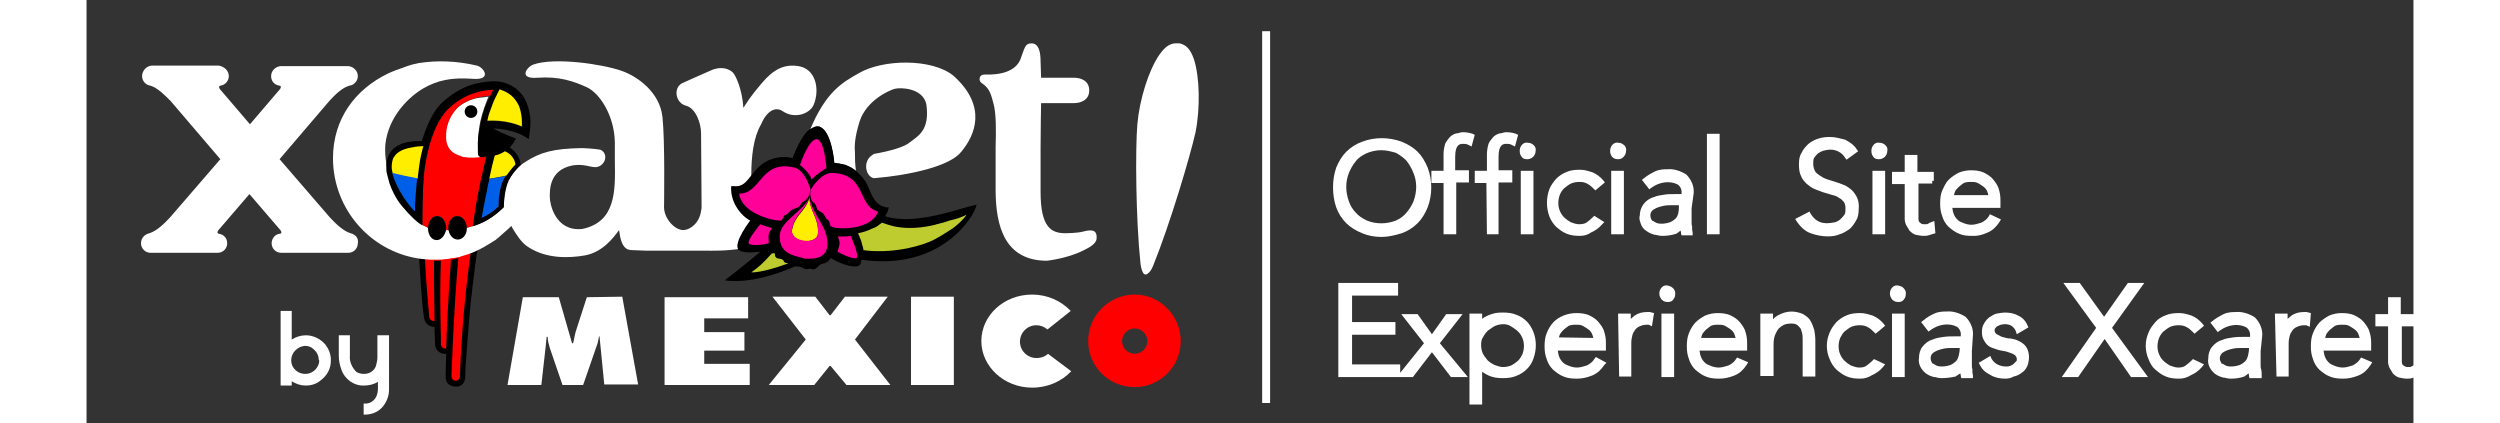 <?xml version="1.0" encoding="utf-8"?>
<!-- Generator: Adobe Illustrator 21.1.0, SVG Export Plug-In . SVG Version: 6.00 Build 0)  -->
<svg width="650" height="110" version="1.1" id="Layer_1" xmlns="http://www.w3.org/2000/svg" xmlns:xlink="http://www.w3.org/2000/xlink" viewBox="0 0 440 80" style="" xml:space="preserve">
<rect x="0" y="0" width="440" height="80" fill="#333333" stroke="none"/>
<style type="text/css" style="background: #e08181">
	.st0{fill:#ffffff;}
	.st1{fill:#FF0000;}
	.st2{fill:#FFEE00;}
	.st3{fill:#005FE8;}
	.st4{fill:#BECC30;}
	.st5{fill:#FF0099;}
	.st6{font-family:'Avenir-Light';}
	.st7{font-size:23.785px;}


.eye{
  animation: eyeB 4s infinite;
}
  @keyframes eyeB {
    50% {
	ry: 1.2;
	animation-timing-function: ease-in;
    }
    55% {
    ry: 0;
    }
    60% {
    ry: 1.2;
    }    
    70% {
    ry: 0;
    }
    80% {
    ry: 1.2;
    }
    90% {
    ry: 0;
    }           
    100% {
    ry: 1.2;
	animation-timing-function: ease-out;
    }
  }
.blacktail{
	animation: pendulo 1s infinite ease-in-out;
	
}
.redtail{
	animation: pendulo 1s infinite ease-in-out;
	
	fill: #FF0000;
}
 @keyframes pendulo{
	0%,100%{
		transform-origin: 16%;
		transform: rotate(6deg);
	}
	50%{
		transform: rotate(-6deg);
	}
}

</style>
<g id="Layer_2_1_">
</g>
<g id="Layer_1_1_">
	<g id="Layer_2">
		<path class="st0" d="M73.6,18.6c-1.2,0.3-2.5,0.9-3.6,1.9c-0.7,0.7-1.2,1.5-1.5,2.3c-0.7,1.6-0.6,3-0.6,3s-0.3,3.1,2.8,3.8
			c0.1,0,0.2,0,0.2,0.1c0.1,0,0.3,0,0.4,0.1c1.1,0.2,2.3,0.1,3.3,0c-0.1,0-0.1,0-0.2-0.1s-0.2-0.2-0.3-0.3C74,28.7,74,26.9,74,26.9
			s0-1.2,0.3-3.1c0.2-1.3,0.7-3,1.4-4.8c0.1-0.2,0.2-0.5,0.3-0.7c-0.2,0-0.5,0-0.9,0.1C74.7,18.4,74.2,18.5,73.6,18.6z"/>
	</g>
	<ellipse class="eye" cx="72.7" cy="21.1" rx="1.2" ry="1.2"/>
	<path class="blacktail" d="M62.9,49c0.2,3.2,0.5,8.3,0.9,11c0,0,0.1,1.7,1.9,1.8h0.1c0,1.1,0.1,2.2,0.1,3.4c0,0,0.1,1.5,1.7,1.7c0,0,0.2,0,0.4,0
		c0,1.5-0.1,2.9-0.1,4.4c0,0-0.1,1.8,2,1.8c1.7,0,1.7-1.8,1.7-1.8c0-1.7,0.2-3.4,0.3-5.1c0.3-4.1,0.6-8.1,1.1-12.1
		c0.3-2.4,0.6-5.3,1.1-7.7c0.4-1.6-2.6-2-3.6-2.2c-1.5-0.2-3.1-0.1-4.6,0.3c-1.2,0.3-2.5,0.9-3,2.1C62.7,47.2,62.9,49,62.9,49z"/>
	<path class="redtail" d="M70.3,48.8c-0.9,10-1.3,22.4-1.3,22.4s0.1,0.8,0.8,0.8c0.7,0,0.8-0.8,0.8-0.8c0.3-9.2,1.3-18.3,2-23.1
		c-0.4-1.4-1.1-3.2-4.6-2.8s-4,3.9-4,3.9c0.2,4.4,0.8,10.3,0.8,10.7c0.1,0.6,0.5,0.8,0.9,0.8c0,0,0,0,0.1,0
		c-0.1-4.9-0.1-8.9-0.1-11.4c0.4,0,0.8,0,1.3,0c-0.3,7.8,0.1,15.5,0,15.8c0,0.3,0.3,0.8,0.8,0.8c0.1,0,0.1,0,0.2,0
		c0.2-6.9,0.7-13.3,0.9-16.7C69,49.1,70.3,48.8,70.3,48.8z"/>
	<g id="verde">
		<g>
			<path class="st0" d="M94.6,56.2l-2.1,6.5c-0.2,0.7-0.3,1.5-0.5,2.2h-0.2l-2.5-8.7h-6.8l-2.9,16.6H86l0.8-7.1
				c0.1-0.7,0.1-1.3,0.2-2h0.2c0,0.7,0.2,1.4,0.4,2.1l2.4,7h3.9l2.6-7.5c0.2-0.5,0.3-1.1,0.4-1.7H97l0.9,9.1h6.4l-3-16.6L94.6,56.2
				L94.6,56.2z"/>
			<polygon class="st0" points="116.8,66.3 124.4,66.3 124.4,62.8 116.8,62.8 116.8,60.2 125.1,60.2 125.1,56.2 109.3,56.2 
				109.3,72.8 125.4,72.8 125.4,68.8 116.8,68.8 			"/>
			<polygon class="st0" points="151.5,56.1 143.4,56.1 140.7,59.6 140.5,59.6 137.8,56.1 129.7,56.1 136,64.2 129,72.8 137.6,72.8 
				140.5,69.2 140.7,69.2 143.7,72.8 152,72.8 145.3,64.2 			"/>
			<rect x="155.9" y="56.1" class="st0" width="8.1" height="16.7"/>
			<path class="st0" d="M179.6,67.7c-1.7,0-3.1-1.4-3.1-3.1c0-1.7,1.4-3.1,3.1-3.1c0.8,0,1.5,0.3,2.1,0.8l4.4-3.5
				c-1.8-1.9-4.4-3.1-7.3-3.1c-5.3,0-9.6,3.9-9.6,8.8c0,4.8,4.3,8.8,9.6,8.8c3,0,5.6-1.2,7.4-3.1l-4.4-3.3
				C181.3,67.4,180.5,67.7,179.6,67.7z"/>
			<path class="st0" d="M49.9,44.1c-1.3-0.4-2.7-1.7-3.9-3l-9.5-11l9.4-11c1.1-1.2,2.4-2.5,3.8-2.9c0.9-0.1,1.6-0.9,1.6-1.8
				c0-1-0.8-1.8-1.8-1.9H36.7c-1,0.1-1.8,0.9-1.8,1.9s0.7,1.7,1.6,1.8c0.4,0.1,0.3,0.5-0.3,1.1l-5.3,6.2l-5.3-6.2
				c-0.6-0.6-0.7-1-0.3-1.1c0.9-0.1,1.6-0.9,1.6-1.8c0-1-0.8-1.8-1.9-2H12.3c-1,0.1-1.8,1-1.8,2c0,0.9,0.7,1.7,1.6,1.8
				c1.3,0.4,2.6,1.7,3.8,2.9l9.4,11l-9.5,11c-1.2,1.3-2.6,2.6-3.9,3C11,44.3,10.3,45,10.3,46s0.8,1.8,1.8,1.8h12.7
				c1,0,1.8-0.8,1.8-1.8s-0.7-1.7-1.6-1.8c-0.4-0.1-0.3-0.5,0.3-1.1l5.5-6.4l5.5,6.4c0.6,0.6,0.7,1,0.3,1.1C35.8,44.2,35,45,35,46
				s0.8,1.8,1.8,1.8h12.7c1,0,1.8-0.8,1.8-1.8C51.5,45,50.8,44.3,49.9,44.1z"/>
			<path class="st0" d="M131.6,21c2.3,1.6,5.2,0.5,5.9-1.2c1.2-2.9,0.4-6.8-2.9-7.3c-2.6-0.4-4.6,0.5-6.9,3.2
				c-2.3,2.7-2.7,3.5-3.5,4.7c-0.2-3.4-1.4-6.1-2-6.7c-0.6-0.6-2.1-1.3-4.1-0.4c-2.1,0.9-5.4,2.4-5.4,2.4c-1.8,0.8-1.4,3.8,0.7,4.3
				c1.8,0.5,2.8,3.3,2.8,5.2c0,1.6,0.1,10.8,0.1,13.9c0,0.2,0,0.4-0.1,0.8c-0.3,2.2-2,3.6-3.4,3.6c-1.5,0-3.5-2-3.6-4.2v-0.1
				c0-0.2,0.2-12.6-0.3-17.1c-0.5-4.6-4.6-7.6-7.7-8.7c-3.7-1.3-12.7-2.6-16.7-1.2c-1.2,0.4-3,2.8,0.8,2.5c4.1-0.3,6.9,0.7,9.3,1.8
				s5.2,5.3,5.3,10.4v3.6c0.1,5.6,0.2,11.5-6.2,12.8c-5.1,0.5-6.1-4.8-6.1-6s-0.2-5.1,4.2-6c3-0.5,4,0.9,5.4,0
				c1.3-0.9,1.1-2.6-0.1-3C96,28.1,93.8,28,93.7,28c-5.5,0.1-7.9,0.8-10.7,2.6c-0.7,0.4-1.2,0.9-1.7,1.4c-0.4,0.5-1,1.2-1.5,2.1l0,0
				c0,0,0,0.1-0.1,0.1c-0.1,0.2-0.2,0.4-0.2,0.5l0,0c-0.6,1.6-0.6,3.8-0.6,4.3v0.1c-0.1,0-0.1,0.1-0.2,0.1C77,41,75.2,42,73.2,42.7
				c-0.4,0.1-0.9,0.3-1.4,0.4C71.7,44.2,71,45,70.2,45c-0.7,0-1.4-0.6-1.6-1.5c-0.3,0-0.5,0-0.8,0C67.6,44.4,67,45,66.2,45
				c-0.9,0-1.6-0.8-1.6-1.9c-0.4-0.2-0.8-0.4-1.2-0.6h-0.1c-0.5-0.3-1-0.7-1.4-1.1c-0.1-0.1-0.2-0.2-0.3-0.3c0,0,0,0-0.1-0.1
				s-0.3-0.3-0.4-0.4c-1-1-1.8-2.3-2.4-3.5c-0.1-0.2-0.2-0.4-0.3-0.6c-0.1-0.2-0.2-0.3-0.2-0.5l0,0c0-0.1-0.1-0.2-0.1-0.3
				c-0.1-0.1-0.1-0.3-0.2-0.4c0-0.1-0.1-0.2-0.1-0.3v-0.1c-0.1-0.2-0.2-0.4-0.2-0.6c0-0.1-0.1-0.2-0.1-0.3c-0.1-0.2-0.1-0.4-0.2-0.6
				c0-0.1-0.1-0.2-0.1-0.3s0-0.2-0.1-0.2c0-0.1,0-0.1-0.1-0.2c0-0.1,0-0.1,0-0.2c-0.1-0.5-0.2-1-0.3-1.4c-0.2-1.3-0.3-2.6-0.2-3.8
				c0.6-5.4,4.6-9.1,7.2-10.6c2.6-1.5,5.3-2.1,9.3-1.8c3.8,0.3,2.1-2.2,0.8-2.5c-3.8-0.9-7.5-1-10.8-0.5c-0.2,0-0.3,0-0.4,0.1h-0.1
				c-1.2,0.2-2.4,0.7-3.5,1.1c-0.7,0.2-2,0.8-2,0.8c-6.2,3-10.4,8.6-10.4,16c0,9.9,7.5,18.1,17.1,19.1c0.4,0,0.9,0.1,1.3,0.1
				c0.3,0,0.5,0,0.8,0c0.2,0,0.4,0,0.6,0c0.5,0,0.9,0,1.4-0.1c0.5,0,0.9-0.1,1.3-0.2c0.1,0,0.2,0,0.3,0l0,0c0.4-0.1,0.7-0.1,1.1-0.2
				c0.1,0,0.2,0,0.2-0.1c0.5-0.1,0.9-0.3,1.4-0.4c0.3-0.1,0.5-0.2,0.8-0.3c0.2-0.1,0.5-0.2,0.7-0.3s0.4-0.2,0.6-0.3
				c0.3-0.1,0.5-0.3,0.8-0.4c0.5-0.3,1-0.6,1.5-0.9c0.3-0.2,0.5-0.3,0.8-0.5c0.2-0.1,0.3-0.3,0.5-0.4c0.6-0.5,1.1-1,1.7-1.5
				c0,0,0,0,0.1-0.1c0.2-0.2,0.5-0.4,0.7-0.7c0.1,0.2,0.3,0.5,0.4,0.7c0.5,0.8,1.5,2.5,2.8,3.3c3.5,2.3,7.8,2.1,10.7,1.6
				c3.5-0.6,5.6-3.6,6.5-4.8c0.4,3.5,1.5,3.8,2.6,3.8l2.6,0.1H117c1.1,0,3.8,0.1,6.9-0.4c-0.1-0.1-0.2-0.2-0.2-0.2
				c-0.8-1.4,2.3-5.4,2.3-5.4l0,0c-0.1-0.1-0.4-0.2-0.8-0.5l0,0c-1.2-0.9-3.2-2.8-2.9-5.7c0.1,0,0.2,0,0.4,0.1
				c1.4,0.1,2.2-0.6,3-1.6c0-0.3,0-0.5,0-0.7c0-3.3,0.4-7,1.8-9.4C128.6,21,130.2,20.1,131.6,21z"/>
			<path class="st0" d="M163.9,14.3c-4.1-3.3-13.3-3.1-17.8-0.5c-3,1.7-6.3,3.4-9.4,11c0.6-0.6,1.2-1,1.8-0.9l0,0
				c0.1,0,0.2,0,0.2,0.1c2.2,0.9,2.7,6.7,2.7,6.9c0.1,0,0.7,0,1.5,0.2c0.2,0,0.3,0.1,0.5,0.1c0.2,0.1,0.4,0.1,0.6,0.2l0,0
				c0.2,0.1,0.4,0.2,0.6,0.3c0.1,0,0.2,0.1,0.2,0.1l0,0c0.2,0.2,0.5,0.3,0.7,0.5c-0.2-1.2-0.2-2.4-0.2-3.4c-0.1-1.2-0.1-2.8,0.9-6
				c1.3-3.9,5.5-5.8,6.6-6.1s5.3-0.2,6,2.9c0.7,5-1.6,6-3.1,7.2c-1,0.9-3.9,1.7-6.8,2.2c-0.1,0.1-0.2,0.1-0.3,0.2
				c-1.9,1.2-1.3,4.1,0.3,4.4c7-0.6,14.4-2.3,16.5-5C168,25.6,170.4,20.1,163.9,14.3z"/>
			<path class="st0" d="M188.4,43.8c-1.2,0.3-3.3,0.3-3.3,0.3c-2.6,0-4.7-1-4.7-7.8c0,0,0-3.7,0-8.2c0-3.7,0.1-8.4,0.1-8.6
				c0.3,0,6.2,0,6.2,0c1.2,0,2.9-0.5,2.9-2.4c0-1.8-1.5-2.4-2.9-2.4h-6.2c0-0.3-0.1-3.1-0.1-3.1c0-1.9-0.4-3.4-1.7-3.4
				s-1.3,0.9-2.1,3c-0.9,2.2-3.5,3-6.8,2.9c-0.5,0-0.8,0.2-0.9,0.6c-0.1,0.4,0,0.8,0.5,1.1c1.5,1,1.7,2.4,2.1,3.8
				c0.5,1.8,0.5,4.9,0.4,8.2c0,1.2,0,8.1,0,8.1c0,7,1.8,13.4,9.7,13.4c0,0,3.8-0.4,6.8-1.9c1.9-0.9,2.7-1.6,2.6-2.6
				C191,43.4,189.9,43.4,188.4,43.8z"/>
			<path class="st0" d="M209.4,11.2c-0.7-2-1.5-2.7-2.7-3h-0.3c-1.3-0.1-2.3,0.4-3.5,2.1c-2.1,3-3.8,8.6-4.2,13.2s-0.3,18,0.6,26.4
				c0.1,0.8,0.3,1.4,0.5,1.7c0.1,0.2,0.3,0.3,0.4,0.3l0,0l0,0c0.2,0,0.3,0,0.5-0.2c0.3-0.2,0.7-0.7,1-1.5c3.2-7.9,7-20.7,8-25.2
				C210.6,20.5,210.5,14.6,209.4,11.2z"/>
		</g>
	</g>
	<g id="rojo">
		<g>
			<path class="st1" d="M198.2,55.7c-4.8,0-8.8,3.9-8.8,8.8c0,4.8,3.9,8.7,8.8,8.7c4.8,0,8.7-3.9,8.7-8.7S203,55.7,198.2,55.7z
				 M198.2,66.9c-1.3,0-2.4-1.1-2.4-2.4c0-1.3,1.1-2.4,2.4-2.4c1.3,0,2.4,1.1,2.4,2.4C200.6,65.8,199.5,66.9,198.2,66.9z"/>
			<path class="st1" d="M68.5,20.3c-3.8,3.6-4.6,12.1-4.6,12.1s-0.5,3.9-0.4,10.1c0.4,0.2,0.8,0.4,1.2,0.6c0-0.1,0-0.1,0-0.2
				c0-1.2,0.7-2.1,1.6-2.1s1.6,0.9,1.6,2.1c0,0.2,0,0.4-0.1,0.6c0.3,0,0.5,0,0.8,0c0-0.2-0.1-0.4-0.1-0.6c0-1.2,0.7-2.1,1.6-2.1
				s1.6,0.9,1.6,2.1c0,0.1,0,0.1,0,0.2c0.5-0.1,0.9-0.2,1.4-0.4l0.1-0.4c0,0,0.5-4.3,1.3-7.5c0.7-3.2,1.2-5.1,1.2-5.1H75
				c0,0-0.1,0-0.3,0l0,0l0,0c-1,0.1-2.2,0.2-3.3,0c-0.1,0-0.3,0-0.4-0.1c-0.1,0-0.2,0-0.2-0.1c-3.2-0.8-2.8-3.8-2.8-3.8
				s-0.1-1.4,0.6-3c0.3-0.7,0.8-1.5,1.5-2.3c1-1,2.4-1.6,3.6-1.9c0.6-0.2,1.1-0.2,1.5-0.3c0.4-0.1,1.1-0.1,1.3-0.1
				c0.2-0.5,0.5-1,0.7-1.4C77.1,16.8,72.3,16.6,68.5,20.3z"/>
		</g>
	</g>
	<g id="negro">
		<g>
			<path d="M66.2,45.4c0.8,0,1.4-0.7,1.7-1.6c0.1-0.2,0.1-0.4,0.1-0.7c0-1.2-0.8-2.2-1.7-2.2c-1,0-1.7,1-1.7,2.2c0,0.1,0,0.2,0,0.2
				C64.6,44.5,65.3,45.4,66.2,45.4z"/>
			<path d="M70.1,40.9c-1,0-1.7,1-1.7,2.2c0,0.2,0,0.4,0.1,0.6c0.2,0.9,0.9,1.6,1.7,1.6c0.9,0,1.7-0.9,1.7-2c0-0.1,0-0.1,0-0.2
				C71.9,41.9,71.1,40.9,70.1,40.9z"/>
			<path d="M151,40.9c0.3-0.5,0.6-1.1,0.7-1.7h-0.2c-0.1,0-0.2,0-0.2,0c-0.1,0-0.3,0-0.4-0.1c-0.1,0-0.3-0.1-0.4-0.1
				c-0.1,0-0.2-0.1-0.4-0.2c-1.7-1-1.9-3.1-2.9-4.6c-0.1-0.1-0.2-0.3-0.3-0.4c-0.1-0.1-0.2-0.3-0.3-0.4c-0.1-0.1-0.3-0.3-0.4-0.4
				c-0.1-0.1-0.3-0.3-0.4-0.4c-0.2-0.2-0.4-0.3-0.6-0.5c-0.2-0.1-0.4-0.3-0.6-0.4c-0.1,0-0.1-0.1-0.2-0.1c-0.2-0.1-0.4-0.2-0.6-0.3
				c-0.2-0.1-0.4-0.2-0.6-0.2c-0.2-0.1-0.3-0.1-0.5-0.1c-0.1,0-0.2-0.1-0.4-0.1c-0.6-0.1-0.8-0.1-0.9-0.1c0-0.2-0.5-5.9-2.7-6.8
				c-0.1,0-0.4-0.1-0.5-0.1c-0.6,0-1.3,0.4-1.9,0.9c-1.6,1.7-2.8,5.1-2.8,5.1s-1.5-0.5-3.3,0c-2.8,0.7-3.9,2.6-5,3.9
				c-0.8,1-1.6,1.6-3,1.4c-0.1,0-0.2,0-0.3,0c-0.2,2.9,1.6,5.1,2.8,6l0,0c0.4,0.3,0.7,0.5,0.8,0.5l0,0l0,0c0,0-3.1,4-2.3,5.4
				c0,0.1,0.1,0.2,0.2,0.2c0.6,0.5,2.2,0.5,4,0.3c-2.3,2-6.7,5.4-6.7,5.4s4.7,1.1,13.2-2.6c0.3,0,0.5,0,0.6,0c0.2,0,0.8,0.1,1.2,0.4
				c0.4,0.2,1.2,0,1.2,0c0.2,0.1,0.5,0.2,0.7,0.1c0.5-0.1,0.8-0.7,1.2-0.9c0.5-0.2,0.9-0.2,1.3-0.5c0.3-0.2,0.4-0.4,0.6-0.7
				c2.4,1.4,4.8,2,5.5,1.3c0.2-0.2,0.3-0.5,0.3-1c15,2.2,21.4-8.1,21.8-10.4C164.9,39.4,156.8,42.7,151,40.9z"/>
			<path d="M83.8,21.5c-0.4-2-1-3.3-2.2-4.4s-2.7-1.6-3.8-1.7c-1.1-0.1-2.7,0-4.9,0.6c-2.2,0.7-3.9,1.9-5.1,2.9s-2.8,2.6-4.4,7.8
				c0,0-3.2-0.3-5.1,1.2c-1.9,1.5-1.6,3.8-1.6,4.4c0,0.2,0.1,0.6,0.3,1.3c0.3,1.4,0.9,2.7,1.6,3.9c0.7,1.2,1.6,2.1,2.6,3.1
				c0.1,0.1,0.3,0.3,0.4,0.4c0.1,0.1,0.2,0.2,0.3,0.3c-0.1-0.1-0.2-0.2-0.3-0.3c0,0,0,0,0.1,0.1s0.2,0.2,0.3,0.3
				c0.5,0.4,0.9,0.8,1.4,1.1c0,0,0.1,0,0.1,0.1c0-6.3,0.3-9.8,0.3-9.8s0.8-8.6,4.7-12.3s8.4-3.5,8.4-3.5c-0.3,0.5-0.5,1-0.7,1.5
				l-0.1,0.1c-0.1,0.3-0.2,0.4-0.3,0.6C75,21,74.6,22.7,74.4,24C74,25.8,74,27,74,27s0,0.5,0,1.1c0,0.1,0,0.3,0,0.4l0,0
				c0,0,0,0,0,0.1s0,0.2,0,0.3V29c0,0.1,0.1,0.2,0.1,0.3c0,0.1,0.1,0.2,0.2,0.2c0,0,0,0.1,0.1,0.1l0,0c0.1,0,0.1,0.1,0.2,0.1
				c0.2,0,0.3,0,0.3,0l0.7-0.1c0,0-0.5,2-1.2,5.2s-1.3,7.6-1.3,7.6L73,42.8c2.1-0.6,3.9-1.7,5.7-3.4c0.1-0.1,0.1-0.1,0.2-0.2
				c-0.1,0.1-0.1,0.1-0.2,0.2c0.1-0.1,0.1-0.1,0.2-0.2v-0.1c0-0.5,0.1-2.7,0.7-4.4c0.1-0.2,0.2-0.4,0.2-0.6c0,0,0-0.1,0.1-0.1
				c0.4-0.8,0.9-1.5,1.5-2.1c0.4-0.5,0.7-0.7,0.7-0.7S82,29.1,80,27.9c0,0,0.5-0.4,1.2-1.7c0,0-2.7-1-4.3-1.9c0.2,0,4,0,6.7,2
				C83.6,26.4,84.2,23.5,83.8,21.5z M58.1,32.7C58,32.3,58,32,57.9,31.6c0-0.6,0.1-1.1,0.3-1.6l0,0l0,0c0-0.1,0.1-0.2,0.1-0.3
				c0.1-0.1,0.2-0.3,0.3-0.4c-0.1,0.1-0.2,0.2-0.3,0.4c0,0.1-0.1,0.1-0.1,0.2c0-0.1,0.1-0.1,0.1-0.2c0.1-0.1,0.2-0.3,0.3-0.4
				l0.1-0.1l0.1-0.1c-0.1,0-0.1,0.1-0.1,0.1c0.3-0.3,0.8-0.6,1.2-0.8l0,0l0,0l0,0c0.2-0.1,0.3-0.1,0.5-0.2h0.1l0,0
				c0.2,0,0.3-0.1,0.5-0.1l0,0l0,0l0,0l0,0c0.2,0,0.5-0.1,0.7-0.1l0,0c0,0,0,0,0.1,0c0,0,0,0-0.1,0c0.4-0.1,0.8-0.1,1-0.1h0.1l0,0
				h0.1l0,0c-0.3,0.9-0.5,2.2-0.7,3.6c-0.1,0.8-0.2,1.3-0.2,2.1v0.2c-0.2,2-0.1,3.4-0.2,4.6c0-1,0-2.2,0.1-3.9
				c-0.1,1.7-0.1,2.8-0.1,3.9c0,0.7,0,1.2,0,1.2l0,0c-1.4-1.6-2.6-3.3-3-4.3c-0.1-0.3-0.2-0.5-0.2-0.6l0,0l0,0l0,0
				c0,0,0-0.1-0.1-0.1c0,0,0,0.1,0.1,0.1c-0.1-0.2-0.4-1-0.6-1.9L58.1,32.7z M78,17.3L78,17.3L78,17.3z M78.3,35.6
				c0.1-0.5,0.3-1,0.5-1.4C78.5,34.6,78.4,35.1,78.3,35.6z M77.2,29.6c1-0.3,1.8-0.8,1.8-0.8l0,0l0,0c0.2,0.1,0.4,0.2,0.5,0.3
				c0.1,0,0.1,0.1,0.1,0.1s0.1,0,0.1,0.1c0,0-0.1,0-0.1-0.1c1.1,0.8,1.2,2,1.2,2c-0.7,0.7-1.3,1.6-1.6,2.1l0,0l0,0l0,0
				c-0.1,0.1-0.1,0.2-0.1,0.2c-1.3,2-1.2,5.5-1.2,5.5c-1.1,1.2-3,2.1-3,2.1l0,0l0,0l0,0c0.1-0.9,0.5-3,0.9-5
				c-0.1,0.6-0.2,1.2-0.3,1.7c0.1-0.6,0.2-1.1,0.3-1.7c0-0.2,0.1-0.5,0.1-0.7c0-0.1,0-0.1,0-0.2c0-0.2,0.1-0.4,0.1-0.6
				c0,0.2-0.1,0.4-0.1,0.6c0.1-0.5,0.2-0.9,0.3-1.3l0,0v-0.1l0,0l0,0l0,0C76.8,31.3,77.2,29.6,77.2,29.6c1-0.3,1.8-0.8,1.8-0.8l0,0
				C79,28.8,78.2,29.4,77.2,29.6c0,0-0.4,1.7-0.9,4.1l0,0l0,0C76.8,31.3,77.2,29.6,77.2,29.6z M82.4,24L82.4,24
				c-3-1.3-5.9-1.1-6.5-1.1c-0.1,0-0.1,0-0.1,0l0,0l0,0l0,0c0.1-0.5,0.3-1,0.4-1.5c0.4-1.2,0.8-2.2,1.2-3c0,0.1-0.1,0.2-0.1,0.3
				c0-0.1,0.1-0.2,0.1-0.3c0.1-0.2,0.2-0.4,0.3-0.6l0,0c0,0,0,0,0-0.1c0.1-0.2,0.2-0.3,0.2-0.4c0.1-0.2,0.2-0.4,0.2-0.4
				c0.3,0.1,0.6,0.2,0.8,0.3c-0.3-0.1-0.5-0.2-0.8-0.3c0.3,0.1,0.6,0.2,0.8,0.3l0,0c0.1,0,0.1,0.1,0.2,0.1s0.1,0,0.2,0.1l0,0
				c1.2,0.6,2,1.7,2.4,2.8l0,0l0,0l0,0c0,0,0,0,0,0.1c0.1,0.3,0.2,0.5,0.2,0.8l0,0c0,0.1,0,0.2,0.1,0.3c0,0.2,0.1,0.4,0.1,0.5
				s0,0.2,0,0.3c0,0.1,0,0.2,0,0.3c0,0.1,0,0.1,0,0.2l0,0v0.1v-0.1C82.5,23.4,82.4,24,82.4,24z"/>
		</g>
	</g>
	<g id="color1">
		<g>
			<path class="st2" d="M79.3,17.4L79.3,17.4c-0.1,0-0.1-0.1-0.2-0.1s-0.1-0.1-0.2-0.1l0,0c-0.3-0.1-0.5-0.2-0.8-0.3
				c0,0-0.3,0.6-0.7,1.4c-0.4,0.8-0.8,1.8-1.2,3c-0.2,0.5-0.3,1-0.4,1.5c0,0,0,0,0.1,0c0.6,0,3.5-0.2,6.4,1.1c0,0,0.2-1.9-0.5-3.8
				C81.3,19,80.5,18,79.3,17.4z"/>
			<path class="st2" d="M79.1,28.6c0,0-0.8,0.6-1.9,0.8c0,0-0.5,1.7-1,4.2c0,0,0,0,0,0.1v0.1l0,0c1.1-0.2,2.1-0.4,3.2-0.6l0,0
				c0.3-0.4,1-1.4,1.7-2.1C81.1,31.1,81,29.4,79.1,28.6z"/>
			<path class="st2" d="M61.4,27.9c-1.2,0.2-2.6,0.7-3.2,1.7c-0.1,0.1-0.1,0.2-0.2,0.3c-0.2,0.5-0.3,1.1-0.3,1.7
				c0,0.4,0.1,0.8,0.2,1.2c1.5,0.4,3.1,0.8,4.7,1c0.1-0.8,0.2-1.6,0.3-2.4c0.2-1.5,0.5-2.8,0.8-3.8C63.6,27.7,62.6,27.6,61.4,27.9z"
				/>
		</g>
		<g>
			<path class="st3" d="M58.5,34.6L58.5,34.6c0,0.1,0.1,0.3,0.3,0.6c0.5,1,1.6,3.1,3.3,4.8c0,0,0-0.5,0-1.2c0.1-1.2,0.2-3.1,0.4-5.1
				c-1.6-0.3-3.1-0.6-4.7-1C58,33.6,58.4,34.4,58.5,34.6z"/>
			<path class="st3" d="M79.4,33.2c-1,0.3-2.1,0.5-3.2,0.6c-0.1,0.4-0.2,0.9-0.3,1.3c-0.5,2.3-1,5.1-1.2,6.1c0,0,2-0.9,3.2-2.2
				c0,0-0.1-3.6,1.3-5.7C79.3,33.4,79.3,33.3,79.4,33.2z"/>
		</g>
		<g>
			<path class="st4" d="M131.6,49.1c-0.5-0.3-0.9-0.1-1.2-0.4c-0.4-0.4-0.1-0.6-0.3-0.8c-0.1-0.1-0.4,0.1-0.5,0
				c-1.8,2-2.4,2.5-3.9,3.6c0,0,1.8,0.2,7-1.7C131.5,49.6,132.1,49.4,131.6,49.1z"/>
			<path class="st4" d="M163.6,41.6l-0.4,0.1c-0.8,0.3-1.6,0.5-2.4,0.7c-0.1,0-0.2,0-0.3,0.1c-2.6,0.6-4.9,0.8-7.3,0.4
				c-0.5-0.1-1-0.2-1.6-0.4c-0.2-0.1-0.4-0.1-0.6-0.2c-0.2-0.1-0.4-0.1-0.6-0.2c-0.1,0.1-0.2,0.2-0.4,0.3l0,0
				c-0.2,0.2-0.5,0.4-0.7,0.5c-0.1,0.1-0.3,0.1-0.4,0.2c-0.1,0-0.2,0.1-0.3,0.1c-1.4,0.7-2.7,0.9-2.7,0.9l0,0l0,0
				c0,0.1,0.1,0.3,0.3,0.7v0.1c0,0.1,0.1,0.2,0.1,0.2c0,0.1,0.1,0.2,0.1,0.2c0.1,0.3,0.2,0.7,0.3,1.1l0,0c0.1,0.3,0.2,0.6,0.2,0.9
				c0.3,0,0.5,0.1,0.8,0.1c5.4,0.5,10.6-1,12.8-2.2c1.1-0.6,2-1.2,2.8-1.7c0.2-0.1,0.4-0.3,0.6-0.4l0,0c0.5-0.4,0.9-0.7,1.3-1.1
				c0.5-0.5,0.9-0.9,1.2-1.4C165.4,41.1,164.5,41.4,163.6,41.6z"/>
		</g>
		<path class="st2" d="M136.7,37.5L136.7,37.5c0-0.1,0-0.1,0-0.2c0,0.1-0.1,0.3-0.1,0.4c-0.8,2.4-2.7,3-3.2,5.8
			c-0.2,1.1,0.9,1.9,2.2,2.1c1.3,0.1,2.6-0.3,2.7-1.4C138.5,41.2,136.8,40.1,136.7,37.5z"/>
	</g>
	<g id="rosa">
		<g>
			<path class="st5" d="M137.1,34c0.2-0.3,1.2-1.3,2.8-2.2c0,0-0.3-5.2-1.8-5.5c-1.6,0-3.2,4.9-3.2,4.9
				C136.4,32.4,137.1,33.6,137.1,34z"/>
			<path class="st5" d="M136.7,37.5c0.1,2.6,1.8,3.7,1.6,6.6c-0.1,1.2-1.4,1.6-2.7,1.4c-1.3-0.2-2.4-0.9-2.2-2.1
				c0.5-2.8,2.3-3.4,3.2-5.8c-1.7,2.7-5.3,4.3-5.5,6.8c-0.3,4,3.5,4,4.7,4.5c1.8,0.1,4.9,0.1,4.2-3.9
				C139.6,42.4,137.4,40.5,136.7,37.5z"/>
			<path class="st5" d="M142.1,44.7L142.1,44.7c0.1,0.5,0.3,0.9,0.3,1.3s-0.2,0.8-0.3,1.3c0,0.1-0.1,0.2-0.1,0.3
				c1.8,1,3.3,1.4,3.6,1.2c0.6-0.4-1.1-4.2-1.1-4.2S143.4,44.8,142.1,44.7z"/>
			<path class="st5" d="M125.2,46c0.2,0.4,1.8,0.5,3.8,0c0-0.1,0-0.2,0-0.4c0-0.5-0.1-0.9,0-1.3c0.1-0.5,0.4-0.8,0.6-1.1v-0.1
				c-1.3-0.3-2.2-0.7-2.2-0.7S124.9,45.4,125.2,46z"/>
			<path class="st5" d="M133.9,31.7c-6.5-1.6-6.3,5-10.5,4.9c0.5,3.8,6.4,5.1,7.5,5.1c0.2,0,0.4,0,0.5,0c0.3-0.3,0.3-0.9,0.8-1.1
				c0.5-0.1,0.8-0.8,1.3-1c0.4-0.2,0.8-0.2,1.2-0.5c0.3-0.2,0.4-0.8,0.9-1c0.4-0.2,1.1-0.8,1.3-2.2
				C136.8,35.4,135.8,32.2,133.9,31.7z"/>
			<path class="st5" d="M140.9,32.7c-2,0-3.8,2.8-4,3.3c-0.2,1.4,0.3,2.2,0.7,2.4c0.4,0.3,0.4,0.9,0.6,1.2c0.3,0.4,0.7,0.4,1,0.7
				c0.4,0.3,0.5,1,1,1.3c0.4,0.2,0.3,0.9,0.5,1.2c0.2,0,0.3,0.1,0.5,0.2c1.1,0.3,7.1,0.6,8.5-3C145.7,39.1,147.6,32.8,140.9,32.7z"
				/>
		</g>
	</g>
	<rect x="222.3" y="5.9" class="st0" width="1.5" height="70.3"/>
	<path class="st0" d="M41.5,63.4c-1,0-1.9,0.3-2.7,0.8v-5.4h-2.1v14.1h2.1v-0.8c0.8,0.5,1.7,0.8,2.6,0.8h0.1c1,0,2-0.3,2.8-1
		c1.2-0.9,1.9-2.2,1.9-3.7V68c0-1-0.4-2-1-2.8C44.3,64.1,42.9,63.4,41.5,63.4z M44,68.2c0,0.5-0.2,1-0.5,1.4
		c-0.5,0.7-1.3,1.1-2.1,1.1c-0.5,0-0.9-0.1-1.3-0.3c-0.9-0.5-1.4-1.3-1.4-2.3c0-1.4,1.2-2.6,2.6-2.7c0.6,0,1.2,0.2,1.6,0.6
		c0.6,0.5,1,1.2,1,2C43.9,68,44,68.2,44,68.2z"/>
	<path class="st0" d="M55,67.6c0,0.4-0.1,0.9-0.2,1.3c-0.2,1.1-1.2,1.8-2.3,1.8c-0.5,0-1.1-0.1-1.5-0.4c-0.8-0.8-1.3-1.9-1.2-3v-3.9
		h-2.1v3.9c0,0.9,0.2,1.8,0.5,2.6c0.6,1.8,2.4,3.1,4.3,3c0.9,0,1.8-0.2,2.6-0.7v1.5c0,0.3-0.1,0.7-0.2,1c-0.3,1-1.3,1.7-2.3,1.6
		h-0.2v2.1h0.2c1.4,0,2.6-0.5,3.5-1.6c0.7-0.9,1.1-2,1.1-3.1V63.4H55V67.6z"/>
	<g>
		<polygon class="st0" points="260.2,59.4 257.1,59.4 254.4,63.2 251.7,59.4 248.6,59.4 252.9,64.9 248.4,70.5 248.4,68.9 
			239.3,68.9 239.3,63.3 247.5,63.3 247.5,60.9 239.3,60.9 239.3,55.9 248,55.9 248,53.5 236.7,53.5 236.7,71.3 247.8,71.3 
			248.4,71.3 250.8,71.3 254.4,66.6 258,71.3 261.2,71.3 255.9,64.9 		"/>
		<path class="st0" d="M270.3,59.5c-0.7-0.3-1.5-0.4-2.5-0.4c-0.5,0-0.9,0-1.4,0.1c-0.4,0.1-0.8,0.2-1.3,0.4
			c-0.4,0.2-0.9,0.4-1.2,0.7v-1h-2.4v17.2h2.4v-6.2c0.4,0.3,0.8,0.5,1.2,0.7c0.4,0.2,0.9,0.3,1.3,0.4c0.6,0.1,1,0.1,1.4,0.1
			c1,0,1.8-0.1,2.5-0.4c1.6-0.6,2.8-1.8,3.3-3.3c0.6-1.7,0.6-3.4,0-5C273,61.2,271.8,60,270.3,59.5z M264.1,63.7
			c0.2-0.4,0.5-0.8,0.9-1.2c0.5-0.3,0.9-0.7,1.4-0.9s1-0.3,1.6-0.3c0.5,0,1.1,0.2,1.5,0.5c0.3,0.2,0.8,0.5,1.2,0.9
			c0.3,0.3,0.6,0.7,0.8,1.2c0.4,0.9,0.4,2.1,0,3.1c-0.2,0.4-0.5,0.9-0.8,1.2c-0.5,0.4-0.9,0.7-1.3,0.9c-0.5,0.2-1,0.3-1.6,0.3
			c-0.5,0-1-0.2-1.6-0.4c-0.4-0.2-0.9-0.5-1.3-0.9c-0.4-0.5-0.7-0.9-0.9-1.3c-0.2-0.5-0.3-1-0.3-1.6
			C263.7,64.6,263.8,64.1,264.1,63.7z"/>
		<path class="st0" d="M285.1,67.9c-0.3,0.5-0.8,0.9-1.4,1.2c-0.6,0.2-1.3,0.4-1.9,0.4c-0.6,0-1.3-0.2-1.9-0.5
			c-0.4-0.1-0.8-0.5-1.1-0.9c-0.2-0.3-0.4-0.7-0.5-1.2c0-0.2-0.1-0.4-0.1-0.6h9.1v-1.5c0-0.7-0.1-1.4-0.3-2
			c-0.2-0.8-0.7-1.4-1.1-1.9c-0.4-0.5-1-0.9-1.8-1.3c-0.7-0.3-1.5-0.4-2.4-0.4c-1.7,0-3.4,0.7-4.4,1.8c-0.5,0.6-0.9,1.2-1.2,2
			c-0.3,0.7-0.4,1.5-0.4,2.5c0,0.9,0.1,1.6,0.4,2.4c0.2,0.7,0.6,1.4,1.2,2c0.6,0.5,1.2,1,2,1.3c0.7,0.3,1.5,0.4,2.5,0.4
			s1.9-0.2,2.9-0.6c1-0.4,1.7-1.1,2.3-2l0.4-0.4l-2-1.1L285.1,67.9z M278.4,63.8c0.1-0.3,0.2-0.7,0.5-1c0.3-0.4,0.7-0.7,1.1-1
			c0.3-0.3,0.8-0.4,1.6-0.4c0.5,0,0.9,0,1.3,0.2c0.4,0.2,0.8,0.5,1.1,0.7s0.6,0.6,0.7,0.9c0.1,0.3,0.2,0.5,0.2,0.7L278.4,63.8
			L278.4,63.8z"/>
		<path class="st0" d="M295.1,59c-0.9,0-1.7,0.2-2.4,0.7c-0.2,0.2-0.5,0.4-0.7,0.6v-1h-2.4l0.2,11.9h2.3v-6.4c0-0.5,0.1-1,0.2-1.4
			c0.1-0.4,0.3-0.7,0.5-1c0.2-0.3,0.6-0.6,0.9-0.7c0.4-0.2,0.9-0.3,1.4-0.3c0.1,0,0.2,0,0.3,0l0.6,0.3l0.4-2.5l-0.8-0.2H295.1z"/>
		<path class="st0" d="M299,54c-0.4-0.1-0.8,0-1.1,0.3s-0.5,0.7-0.5,1.2s0.2,0.8,0.4,1.1l0.1,0.1c0.3,0.3,0.7,0.4,1,0.4
			c0,0,0.1,0,0.2,0c0.3,0,0.6-0.1,0.8-0.3c0.3-0.3,0.5-0.7,0.5-1.1C300.5,54.9,300,54.2,299,54z"/>
		<rect x="297.8" y="59.3" class="st0" width="2.4" height="12"/>
		<path class="st0" d="M311.9,67.9c-0.3,0.5-0.8,0.9-1.4,1.2c-0.6,0.2-1.3,0.4-1.9,0.4c-0.6,0-1.3-0.2-1.9-0.5
			c-0.4-0.1-0.8-0.5-1.1-0.9c-0.2-0.3-0.4-0.7-0.5-1.2c0-0.2-0.1-0.4-0.1-0.6h9v-1.5c0-0.7-0.1-1.4-0.3-2c-0.2-0.8-0.7-1.4-1.1-1.9
			c-0.4-0.5-1-0.9-1.8-1.3c-0.7-0.3-1.5-0.4-2.4-0.4c-0.6,0-1.5,0.1-2.4,0.5c-0.7,0.4-1.3,0.8-1.8,1.3c-0.5,0.6-0.9,1.2-1.2,2
			c-0.3,0.7-0.4,1.5-0.4,2.5c0,0.9,0.1,1.6,0.4,2.4c0.2,0.7,0.6,1.4,1.2,2c0.6,0.5,1.2,1,2,1.3c0.7,0.3,1.5,0.4,2.5,0.4
			s1.9-0.2,2.9-0.6c1-0.4,1.7-1.1,2.3-2l0.3-0.5l-2.1-0.9L311.9,67.9z M305.3,63.9L305.3,63.9c0.1-0.4,0.2-0.8,0.5-1.1
			c0.3-0.4,0.7-0.7,1.1-1c0.3-0.3,0.8-0.4,1.6-0.4c0.5,0,0.9,0,1.3,0.2c0.4,0.2,0.8,0.5,1.1,0.7c0.3,0.2,0.6,0.6,0.7,0.9
			c0.1,0.3,0.2,0.5,0.2,0.7H305.3z"/>
		<path class="st0" d="M326,60.7c-0.3-0.6-0.8-0.9-1.4-1.3c-1.4-0.6-3-0.8-4.9,0.3c-0.3,0.2-0.6,0.4-0.8,0.7v-1.1h-2.4v11.8h2.5v-6
			c0-0.7,0.1-1.3,0.3-1.8c0.2-0.4,0.4-0.9,0.7-1.2s0.6-0.5,1-0.7c0.8-0.3,1.9-0.3,2.4,0c0.3,0.2,0.5,0.5,0.7,0.7
			c0.1,0.2,0.2,0.5,0.3,0.9c0.1,0.4,0.1,0.8,0.1,1.2v7h2.4v-6.9c0-0.6-0.1-1.3-0.2-1.9C326.5,61.8,326.3,61.2,326,60.7z"/>
		<path class="st0" d="M337.7,68.2c-0.4,0.4-0.8,0.7-1.2,1c-0.3,0.2-0.7,0.3-1.3,0.3c-0.5,0-1.1-0.2-1.6-0.4
			c-0.3-0.2-0.8-0.5-1.2-0.9c-0.3-0.3-0.6-0.7-0.8-1.2c-0.4-0.9-0.4-2.1,0-3.1c0.2-0.4,0.5-0.9,0.8-1.2c0.5-0.4,0.9-0.7,1.3-0.9
			c0.5-0.2,1-0.3,1.6-0.3c0.6,0,1,0.1,1.4,0.3c0.6,0.3,0.9,0.6,1.3,1l0.3,0.3l1.8-1.5l-0.3-0.4c-0.6-0.7-1.3-1.2-2-1.5
			c-0.9-0.3-1.6-0.5-2.4-0.5c-1,0-1.8,0.1-2.5,0.4c-0.8,0.3-1.5,0.8-2,1.3c-0.5,0.6-1,1.2-1.3,2c-0.7,1.6-0.7,3.4,0,5
			c0.3,0.8,0.8,1.5,1.3,2c0.6,0.5,1.2,1,2,1.3c0.7,0.3,1.5,0.4,2.5,0.4c0.8,0,1.5-0.2,2.3-0.7c0.7-0.3,1.4-0.8,2-1.5l0.4-0.5l-2.1-1
			L337.7,68.2z"/>
		<rect x="341.4" y="59.3" class="st0" width="2.4" height="12"/>
		<path class="st0" d="M342.6,54c-0.4-0.1-0.8,0-1.1,0.3S341,55,341,55.5s0.2,0.8,0.4,1.1l0.1,0.1c0.3,0.3,0.7,0.4,1,0.4
			c0,0,0.1,0,0.2,0c0.3,0,0.6-0.1,0.8-0.3c0.3-0.3,0.5-0.7,0.5-1.1c0.1-0.5-0.1-0.9-0.4-1.2C343.4,54.2,343,54.1,342.6,54z"/>
		<path class="st0" d="M356.7,63.4c0.1-1.2-0.4-2.5-1.4-3.5c-1.1-0.7-2.4-1.1-3.5-1c-0.6,0-1.6,0-2.4,0.4c-0.7,0.3-1.4,0.7-2.1,1.3
			l-0.4,0.3l1.4,1.8l0.4-0.3c1.5-1.1,3.5-1.4,5-0.6c0.3,0.2,0.8,0.8,0.7,1.6v0.2h-1.2c-0.6,0-1.3,0-2,0.1c-0.7,0.1-1.5,0.2-2.1,0.5
			c-0.8,0.2-1.4,0.7-1.9,1.3c-0.5,0.6-0.7,1.4-0.7,2.2c-0.2,1.1,0.4,2.2,1.3,2.9c0.5,0.4,1.2,0.6,1.5,0.7h0.2
			c0.4,0.1,0.8,0.2,1.3,0.2c0.7,0,1.7-0.1,2.6-0.3c0.3-0.2,0.6-0.4,0.9-0.6c0.1,0.2,0.1,0.3,0.1,0.5l0.1,0.4h2.2V71
			c0-0.2-0.1-0.4-0.1-0.6s0-0.3,0-0.4v-0.2c-0.1-0.2-0.1-0.4-0.1-0.8v-2.6L356.7,63.4z M352.5,69c-0.8,0.3-1.8,0.4-2.5,0.2
			c-0.2-0.1-0.5-0.2-0.6-0.3l-0.1-0.1h-0.1c-0.2-0.1-0.2-0.1-0.3-0.3c-0.1-0.2-0.2-0.5-0.2-0.7c0-0.4,0.1-0.7,0.3-0.9
			c0.2-0.3,0.6-0.4,0.9-0.6c0.5-0.2,0.9-0.3,1.4-0.4c0.5-0.1,1.1-0.1,1.7-0.1h1.2V66c0,0.4-0.1,0.8-0.2,1.3c-0.1,0.3-0.2,0.7-0.5,1
			S352.9,68.8,352.5,69z"/>
		<path class="st0" d="M365.4,64.5c-0.5-0.3-1.1-0.4-1.6-0.5h-0.2c-0.3,0-0.7-0.1-1-0.2c-0.1,0-0.3-0.1-0.4-0.1
			c-0.2-0.1-0.3-0.1-0.4-0.2c-0.2-0.1-0.4-0.2-0.6-0.3c-0.3-0.2-0.4-0.5-0.4-0.7c0-0.1,0-0.3,0.1-0.4c0.2-0.2,0.3-0.4,0.4-0.4
			c0.1-0.1,0.3-0.1,0.4-0.2c0.1,0,0.2-0.1,0.3-0.1c0.7-0.2,1.5-0.1,2,0.2c0.4,0.3,0.7,0.7,0.8,1l0.2,0.6l2.2-1.3l-0.2-0.4
			c-0.3-0.8-1-1.5-1.7-1.8c-0.7-0.4-1.5-0.6-2.6-0.6c-0.4,0-0.9,0.1-1.5,0.2c-0.5,0.1-0.9,0.4-1.4,0.7c-0.5,0.4-0.8,0.8-1,1.2
			c-0.3,0.4-0.4,1-0.4,1.6c0,0.6,0.1,1.2,0.6,1.9c0.3,0.5,0.8,0.9,1.4,1.1c0.4,0.1,1,0.4,1.7,0.5c0.7,0.1,1.1,0.2,1.6,0.4
			c0.3,0.1,0.6,0.2,1,0.5c0.1,0.1,0.3,0.4,0.3,0.7c0,0.2,0,0.3-0.1,0.4l-0.6,0.6c-0.1,0.1-0.4,0.2-0.6,0.3c-0.2,0.1-0.4,0.1-0.7,0.1
			c-0.6,0-1.1-0.1-1.7-0.4c-0.5-0.3-0.8-0.6-1.1-1.1l-0.2-0.5l-2.2,1.3L358,69c0.4,0.8,1,1.4,2,1.9c0.8,0.5,1.8,0.7,2.8,0.7
			c0.5,0,1.1-0.1,1.6-0.4c0.5-0.1,1-0.3,1.5-0.7c0.5-0.3,0.8-0.7,1.1-1.3c0.2-0.6,0.3-1.1,0.3-1.7c0-0.5-0.1-1.3-0.6-2
			C366.4,65.1,365.9,64.7,365.4,64.5z"/>
		<polygon class="st0" points="389.1,53.5 386,53.5 381.5,59.9 376.9,53.5 373.8,53.5 380,62 373.5,71.3 376.6,71.3 381.6,64.1 
			386.6,71.3 389.8,71.3 383,62 		"/>
		<path class="st0" d="M398,68.2c-0.4,0.4-0.8,0.7-1.2,1c-0.3,0.2-0.7,0.3-1.3,0.3c-0.5,0-1-0.2-1.6-0.4c-0.3-0.2-0.8-0.5-1.2-0.9
			c-0.3-0.3-0.6-0.7-0.8-1.2c-0.4-0.9-0.4-2.1,0-3.1c0.2-0.5,0.5-0.9,0.8-1.2c0.5-0.4,0.9-0.7,1.3-0.9c0.5-0.2,1-0.3,1.6-0.3
			c0.6,0,1,0.1,1.4,0.3c0.6,0.3,0.9,0.6,1.3,1l0.3,0.3l1.8-1.5l-0.3-0.4c-0.6-0.7-1.3-1.2-2-1.5c-0.9-0.3-1.6-0.5-2.4-0.5
			c-1,0-1.8,0.1-2.5,0.4c-0.8,0.3-1.5,0.7-2,1.3s-1,1.2-1.3,2c-0.7,1.6-0.7,3.4,0,5c0.3,0.8,0.7,1.5,1.3,2c0.6,0.5,1.2,1,2,1.3
			c0.7,0.3,1.5,0.4,2.5,0.4c0.8,0,1.5-0.2,2.3-0.7c0.7-0.3,1.4-0.8,2-1.5l0.4-0.5l-2.1-1L398,68.2z"/>
		<path class="st0" d="M411.4,63.5c0.1-1.2-0.4-2.5-1.4-3.5c-1.1-0.7-2.4-1.1-3.5-1c-0.6,0-1.6,0-2.4,0.4c-0.8,0.4-1.5,0.8-2.1,1.3
			l-0.4,0.3l1.4,1.8l0.4-0.3c1.5-1.1,3.5-1.4,5-0.6c0.3,0.2,0.8,0.8,0.7,1.6v0.2h-1.2c-0.6,0-1.3,0-2,0.1c-0.7,0.1-1.5,0.2-2.1,0.5
			c-0.8,0.2-1.4,0.7-1.9,1.3s-0.7,1.4-0.7,2.2c-0.2,1.1,0.4,2.2,1.3,2.9c0.5,0.4,1.2,0.6,1.5,0.7h0.2c0.4,0.1,0.8,0.2,1.3,0.2
			c0.7,0,1.7-0.1,2.5-0.4c0.3-0.2,0.6-0.4,0.8-0.6c0.1,0.2,0.1,0.3,0.1,0.5l0.1,0.4h2.3V71c0-0.5,0-0.8-0.1-1.2
			c-0.1-0.2-0.1-0.4-0.1-0.8v-2.6L411.4,63.5z M407.2,69c-0.8,0.3-1.8,0.4-2.5,0.2c-0.2-0.1-0.5-0.2-0.6-0.3l-0.1-0.1h-0.1
			c-0.2,0-0.2-0.1-0.3-0.3c-0.2-0.3-0.4-1,0.1-1.6c0.2-0.3,0.6-0.4,0.9-0.6c0.5-0.2,0.9-0.3,1.4-0.4c0.5-0.1,1.1-0.1,1.7-0.1h1.2V66
			c0,0.4-0.1,0.8-0.2,1.3c-0.1,0.3-0.2,0.7-0.5,1S407.6,68.8,407.2,69z"/>
		<path class="st0" d="M419.8,59h-0.5c-0.9,0-1.7,0.2-2.4,0.7c-0.2,0.2-0.5,0.4-0.7,0.6v-1h-2.4l0.3,11.9h2.3v-6.3
			c0-0.5,0.1-1,0.2-1.4c0.1-0.4,0.3-0.7,0.5-1c0.2-0.3,0.6-0.6,0.9-0.7c0.4-0.2,0.9-0.3,1.4-0.3c0.1,0,0.2,0,0.3,0l0.7,0.3l0.2-2.6
			L419.8,59z"/>
		<path class="st0" d="M429.9,67.9c-0.3,0.5-0.8,0.9-1.4,1.2c-0.6,0.2-1.3,0.4-1.9,0.4c-0.6,0-1.3-0.2-1.9-0.5
			c-0.4-0.1-0.8-0.5-1.1-0.9c-0.2-0.3-0.4-0.7-0.5-1.2c0-0.2-0.1-0.4-0.1-0.6h9v-1.5c0-0.7-0.1-1.4-0.3-2c-0.2-0.8-0.7-1.4-1.1-1.9
			c-0.4-0.5-1-0.9-1.8-1.3c-0.7-0.3-1.5-0.4-2.4-0.4c-0.6,0-1.5,0.1-2.4,0.5c-0.7,0.4-1.3,0.8-1.8,1.3c-0.5,0.6-0.9,1.2-1.2,2
			c-0.3,0.7-0.4,1.5-0.4,2.5c0,0.9,0.1,1.6,0.4,2.4c0.2,0.7,0.6,1.4,1.2,2c0.6,0.5,1.2,1,2,1.3c0.7,0.3,1.5,0.4,2.5,0.4
			s1.9-0.2,2.9-0.6c1-0.4,1.7-1.1,2.3-2l0.3-0.5l-2.1-0.9L429.9,67.9z M423.3,63.9L423.3,63.9c0.1-0.4,0.2-0.8,0.5-1.1
			c0.3-0.4,0.7-0.7,1.1-1c0.3-0.3,0.8-0.4,1.6-0.4c0.5,0,0.9,0,1.3,0.2c0.4,0.2,0.8,0.5,1.1,0.7c0.3,0.2,0.6,0.6,0.7,0.9
			c0.1,0.3,0.2,0.5,0.2,0.7H423.3z"/>
		<path class="st0" d="M440.8,68.8l-0.6,0.2c-0.1,0.1-0.3,0.1-0.4,0.2c-0.1,0.1-0.2,0.1-0.4,0.2c-0.1,0-0.4,0-0.6,0
			c-0.3,0-0.5-0.2-0.7-0.3c-0.2-0.1-0.3-0.4-0.3-0.7v-6.7h3.1l-0.2-2.3h-3.1v-3.2h-2.4v3.2h-2.4v2.3h2.4v6.7c0,0.4,0.1,0.7,0.2,1
			l0.1,0.2c0.2,0.3,0.4,0.7,0.6,1l0.1,0.1c0.3,0.3,0.7,0.6,1.1,0.7c0.6,0.1,1,0.2,1.4,0.2c0.3,0,0.7,0,1-0.1l1.3-0.4L440.8,68.8z"/>
		<path class="st0" d="M241.2,44.1c1.2,0.5,2.4,0.7,3.7,0.7c1.2,0,2.5-0.3,3.8-0.7c1.1-0.4,2.1-1,3-1.9c0.8-0.8,1.4-1.8,1.9-3
			c0.9-2.4,0.9-5.1,0-7.5c-0.5-1.2-1.1-2.2-1.9-3c-0.8-0.8-1.8-1.4-3-1.9c-2.5-0.9-5.1-0.9-7.5,0c-1.1,0.4-2.1,1-3,1.9
			c-0.8,0.8-1.4,1.8-1.9,3c-0.4,1.2-0.6,2.4-0.6,3.7s0.2,2.7,0.6,3.8c0.4,1.1,1,2.1,1.9,3C239,43,240,43.6,241.2,44.1z M238.2,35.4
			c0-1.1,0.2-1.9,0.5-2.7c0.3-0.7,0.7-1.5,1.3-2.2c0.5-0.7,1.2-1.1,2-1.5c0.9-0.4,1.9-0.6,2.8-0.6c0.9,0,1.8,0.2,2.8,0.5
			c0.9,0.5,1.5,1,2,1.5c0.6,0.8,1,1.5,1.3,2.3c0.7,1.6,0.7,3.6,0,5.4c-0.3,0.7-0.7,1.4-1.3,2.1c-0.5,0.6-1.1,1.1-2,1.5
			c-1.8,0.7-3.8,0.7-5.5,0c-1-0.5-1.6-0.9-2.1-1.5c-0.6-0.6-1-1.3-1.3-2.1C238.4,37.2,238.2,36.3,238.2,35.4z"/>
		<path class="st0" d="M262.5,34.6h2.2l0.1,9.7h2.2v-9.8h2.6v-2.3H267v-2.6c0-2.4,1-2.4,1.5-2.4c0.4,0,0.6,0,1,0.2l0.6,0.3l0.6-2.2
			l-0.4-0.2c-0.6-0.2-1.2-0.3-1.8-0.3c-0.4,0-0.7,0.1-1,0.2h-0.2c-0.5,0.1-1,0.4-1.3,0.7c-0.3,0.4-0.7,0.8-0.9,1.3
			c-0.2,0.7-0.3,1.4-0.3,2v3.1h-2.3V34.6z"/>
		<path class="st0" d="M258.8,29.6c0-2.4,1-2.4,1.5-2.4c0.4,0,0.6,0,1,0.2l0.6,0.3l0.6-2.2l-0.4-0.2c-0.6-0.2-1.2-0.3-1.8-0.3
			c-0.4,0-0.7,0.1-1,0.2h-0.2c-0.5,0.1-1,0.4-1.3,0.7c-0.3,0.4-0.7,0.8-0.9,1.3c-0.2,0.7-0.3,1.3-0.3,2v3.1h-2.3v2.3h2.3v9.7h2.4
			v-9.8h2.4v-2.3h-2.6V29.6z"/>
		<path class="st0" d="M272.3,30.1c0,0,0.1,0,0.2,0c0.3,0,0.6-0.1,1-0.4c0.3-0.3,0.5-0.7,0.5-1.1c0.1-0.4,0-0.8-0.3-1.1
			c-0.3-0.3-0.7-0.5-1.1-0.5c-0.4-0.1-0.8,0-1.1,0.3S271,28,271,28.5s0.1,0.8,0.4,1.2C271.6,30,272,30.1,272.3,30.1z"/>
		<rect x="271.2" y="32.3" class="st0" width="2.4" height="12"/>
		<path class="st0" d="M277.9,42.9c0.6,0.5,1.2,1,2,1.3c0.7,0.3,1.5,0.4,2.5,0.4c0.8,0,1.5-0.2,2.2-0.7c0.7-0.3,1.4-0.8,2-1.5
			L287,42l-1.9-1.2l-0.3,0.3c-0.4,0.4-0.8,0.7-1.2,1c-0.3,0.2-0.8,0.3-1.4,0.3c-0.5,0-1.1-0.2-1.6-0.4c-0.3-0.2-0.8-0.5-1.2-0.9
			c-0.3-0.3-0.6-0.7-0.8-1.2c-0.4-0.9-0.4-2.1,0-3.1c0.2-0.5,0.5-0.9,0.8-1.2c0.5-0.4,0.9-0.7,1.3-0.9c0.5-0.2,1-0.3,1.6-0.3
			c0.6,0,1,0.1,1.4,0.3c0.6,0.3,0.9,0.6,1.3,1l0.3,0.3l1.8-1.5l-0.3-0.4c-0.6-0.7-1.3-1.2-2-1.5c-0.9-0.3-1.6-0.5-2.4-0.5
			c-1,0-1.8,0.1-2.5,0.4c-0.8,0.3-1.5,0.8-2,1.3c-0.5,0.6-1,1.2-1.3,2c-0.6,1.6-0.6,3.5,0,5.1C276.9,41.7,277.4,42.4,277.9,42.9z"/>
		<rect x="288.3" y="32.3" class="st0" width="2.4" height="12"/>
		<path class="st0" d="M289.5,30.1c0,0,0.1,0,0.2,0c0.3,0,0.6-0.1,0.9-0.4c0.3-0.3,0.5-0.7,0.5-1.1c0.1-0.4,0-0.8-0.3-1.1
			c-0.3-0.3-0.7-0.5-1.1-0.5c-0.4-0.1-0.8,0-1.1,0.3s-0.5,0.7-0.5,1.2s0.1,0.8,0.4,1.2C288.8,30,289.2,30.1,289.5,30.1z"/>
		<path class="st0" d="M303.7,44c0-0.2-0.1-0.4-0.1-0.6c0-0.1,0-0.3,0-0.4v-0.2c-0.1-0.2-0.1-0.5-0.1-0.8v-2.6l0.4-2.9
			c0.1-1.2-0.4-2.5-1.4-3.5c-1.1-0.7-2.4-1.1-3.5-1c-0.6,0-1.5,0-2.4,0.4c-0.8,0.4-1.5,0.8-2.1,1.3l-0.4,0.3l1.4,1.8l0.4-0.3
			c1.5-1.1,3.5-1.4,5-0.6c0.3,0.2,0.8,0.8,0.7,1.6v0.2h-1.2c-0.8,0-1.4,0-2,0.1c-0.7,0.1-1.5,0.2-2.1,0.5c-0.8,0.2-1.4,0.7-1.9,1.3
			c-0.5,0.7-0.7,1.5-0.7,2.2c-0.2,0.6,0.1,1.2,0.3,1.8c0.2,0.4,0.5,0.8,1,1.1c0.5,0.4,1.2,0.6,1.5,0.7h0.2c0.4,0.1,0.8,0.2,1.3,0.2
			c0.7,0,1.7-0.1,2.6-0.4c0.3-0.2,0.6-0.4,0.8-0.6c0.1,0.2,0.1,0.3,0.1,0.5l0.1,0.4h2.1V44z M296,39.9c0.2-0.3,0.6-0.4,0.9-0.6
			c0.5-0.2,0.9-0.3,1.4-0.4c0.5-0.1,1.1-0.1,1.7-0.1h1.1v0.3c0,0.4,0,0.7-0.1,1.1v0.1c-0.1,0.3-0.2,0.7-0.5,1s-0.6,0.5-1,0.7
			c-0.8,0.3-1.8,0.4-2.5,0.2c-0.2-0.1-0.5-0.2-0.6-0.3l-0.1-0.1h-0.1c-0.2-0.1-0.2-0.1-0.3-0.3c-0.1-0.2-0.2-0.5-0.2-0.7
			C295.7,40.4,295.8,40.1,296,39.9z"/>
		<rect x="306.4" y="25.3" class="st0" width="2.4" height="19"/>
		<path class="st0" d="M331.7,41.4c-0.3,0.3-0.7,0.5-1,0.6c-1.3,0.3-2.5,0.3-3.3-0.2c-0.6-0.3-1-0.8-1.4-1.4l-0.2-0.4l-2.7,1.4
			l0.3,0.5c0.7,1,1.5,1.8,2.6,2.2s2.2,0.6,3.3,0.6c0.8,0,1.5-0.1,2.2-0.4c0.7-0.2,1.3-0.6,1.9-1c0.5-0.5,0.9-1,1.2-1.6
			c0.4-0.6,0.5-1.4,0.5-2.2c0.1-1-0.1-2-0.7-2.8c-0.4-0.7-1.1-1.2-1.8-1.6c-0.7-0.3-1.5-0.6-2.2-0.8s-1.4-0.4-2-0.7
			c-0.5-0.3-1-0.6-1.4-1c-0.3-0.4-0.5-1-0.5-1.6c0-0.5,0-0.9,0.2-1.2s0.5-0.6,0.7-0.8c0.3-0.2,0.7-0.4,1-0.5
			c0.4-0.1,0.9-0.2,1.4-0.2c1,0,2.1,0.5,2.7,1.5l0.3,0.4l2.2-1.6l-0.3-0.4c-0.4-0.7-1.2-1.3-2.2-1.8c-0.9-0.2-1.8-0.5-2.8-0.5
			c-0.8,0-1.6,0.1-2.2,0.3c-0.7,0.2-1.4,0.6-1.9,1c-0.5,0.5-1,1-1.3,1.7c-0.4,0.6-0.5,1.3-0.5,2.2c0,0.9,0.1,1.6,0.4,2.2
			c0.2,0.6,0.7,1.1,1.1,1.5c0.5,0.4,1,0.8,1.6,1c0.2,0.1,0.5,0.2,0.8,0.3c0.2,0.1,0.5,0.2,0.8,0.3l1.7,0.5c0.5,0.1,0.9,0.3,1.3,0.6
			c0.3,0.1,0.5,0.4,0.8,0.7c0.2,0.3,0.3,0.7,0.3,1.2s0,0.9-0.2,1.2S331.9,41.2,331.7,41.4z"/>
		<path class="st0" d="M339.1,27c-0.4-0.1-0.8,0-1.1,0.3s-0.5,0.7-0.5,1.2s0.1,0.8,0.4,1.2c0.2,0.3,0.6,0.4,0.9,0.4c0,0,0.1,0,0.2,0
			c0.3,0,0.6-0.1,1-0.4c0.3-0.3,0.5-0.7,0.5-1.1c0.1-0.4,0-0.8-0.3-1.1C339.9,27.2,339.5,27,339.1,27z"/>
		<rect x="337.7" y="32.3" class="st0" width="2.4" height="12"/>
		<path class="st0" d="M348.3,44.5l1.3-0.4l-0.2-2.3l-0.6,0.2c-0.1,0.1-0.3,0.1-0.4,0.2c-0.1,0.1-0.2,0.1-0.4,0.2
			c-0.1,0-0.4,0-0.6,0c-0.3,0-0.5-0.1-0.7-0.3c-0.2-0.1-0.3-0.4-0.3-0.7v-6.7h2.6v-0.5h0.3v-1.7h-3.1v-3.2h-2.4v3.2h-2.4v2.3h2.4
			v6.6c0,0.4,0.1,0.7,0.2,1l0.1,0.2c0.2,0.3,0.4,0.7,0.6,1l0.1,0.1c0.3,0.3,0.7,0.6,1.1,0.7c0.6,0.1,1,0.2,1.4,0.2
			C347.6,44.6,348,44.6,348.3,44.5z"/>
		<path class="st0" d="M361.7,42l0.3-0.5l-2.1-1l-0.2,0.4c-0.3,0.5-0.8,0.9-1.4,1.2c-0.6,0.2-1.3,0.4-1.9,0.4
			c-0.6,0-1.3-0.2-1.9-0.5c-0.4-0.1-0.8-0.5-1.1-0.9c-0.2-0.3-0.4-0.7-0.5-1.2c0-0.2-0.1-0.4-0.1-0.6h9.1v-1.5c0-0.7-0.1-1.4-0.3-2
			c-0.2-0.8-0.7-1.4-1.1-1.9c-0.4-0.5-1-0.9-1.8-1.3c-0.7-0.3-1.5-0.4-2.4-0.4c-0.6,0-1.5,0.1-2.4,0.5c-0.7,0.4-1.3,0.8-1.8,1.3
			c-0.6,0.6-0.9,1.4-1.2,2c-0.3,0.7-0.4,1.5-0.4,2.5c0,0.9,0.1,1.6,0.4,2.4c0.2,0.7,0.6,1.4,1.2,2c0.6,0.5,1.2,1,2,1.3
			c0.6,0.3,1.5,0.4,2.4,0.4c0.2,0,0.3,0,0.5,0c0.7,0,1.5-0.2,2.4-0.6C360.4,43.6,361.1,42.9,361.7,42z M353.1,36.9L353.1,36.9
			c0.1-0.4,0.2-0.8,0.5-1.1c0.3-0.4,0.7-0.7,1.1-1c0.3-0.3,0.8-0.4,1.6-0.4c0.5,0,0.9,0,1.3,0.2c0.4,0.2,0.8,0.5,1.1,0.7
			s0.6,0.6,0.7,0.9c0.1,0.3,0.2,0.5,0.2,0.7H353.1z"/>
	</g>
	</g>
</svg>
